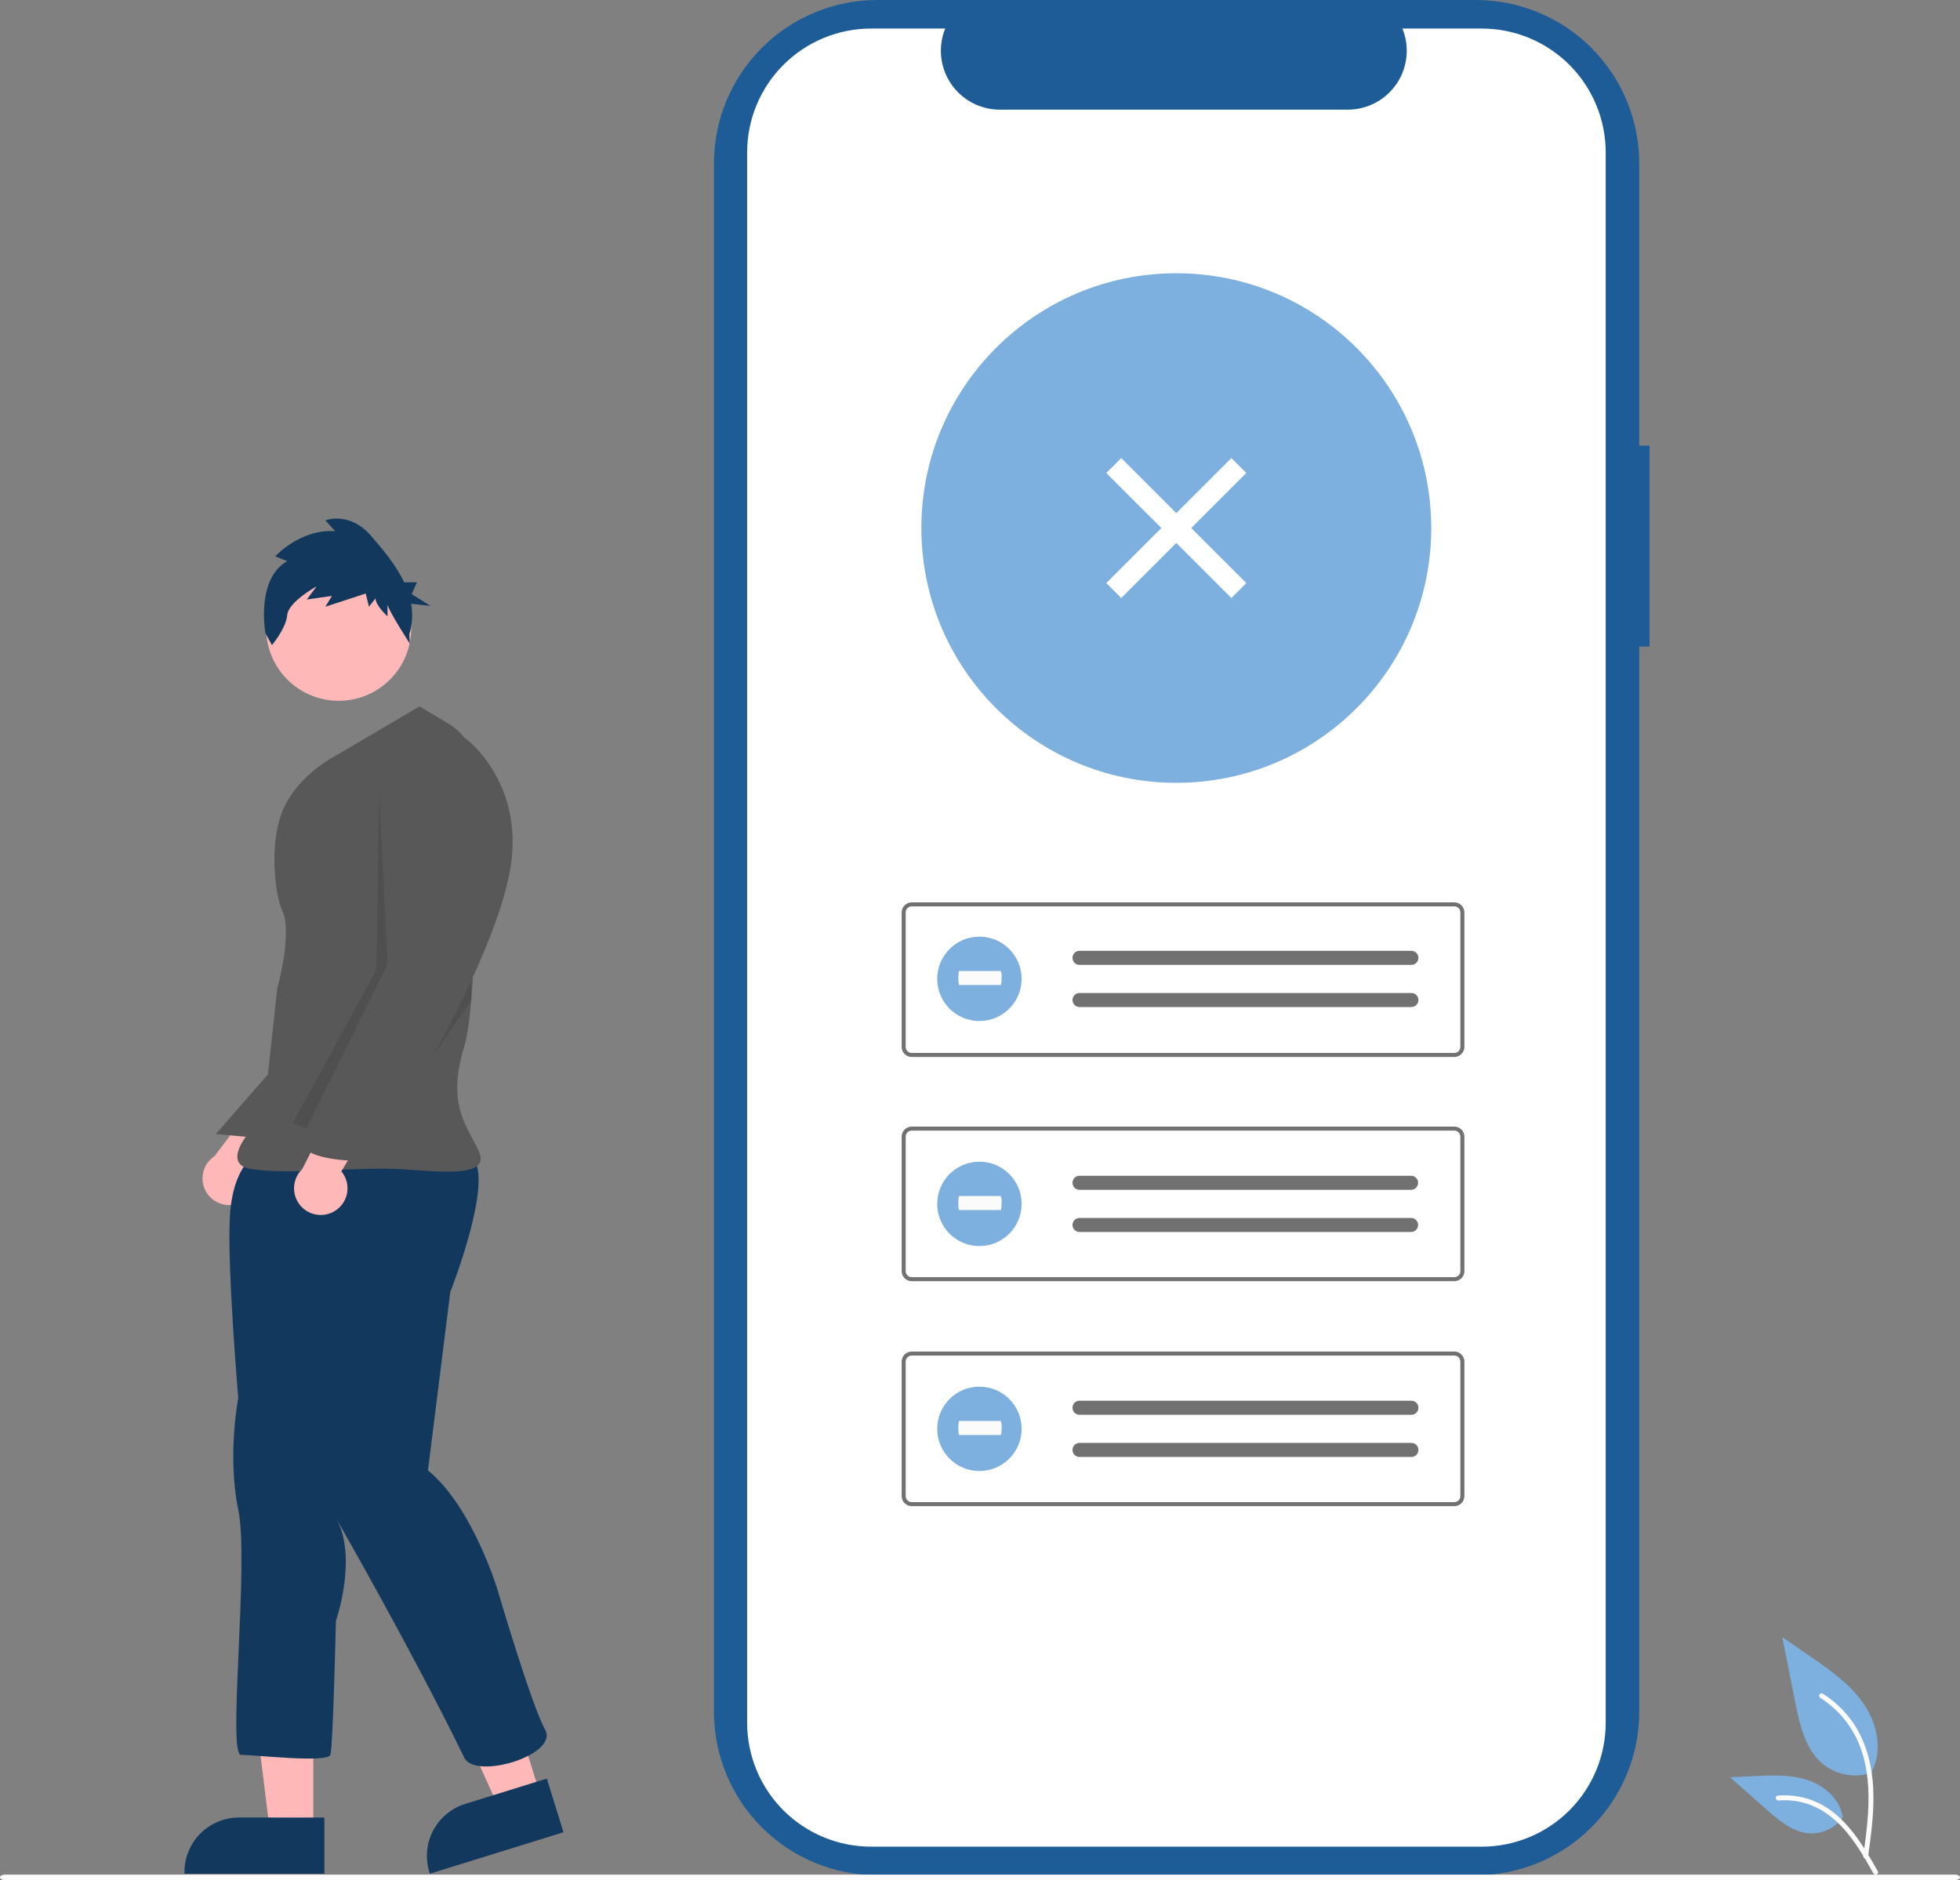 <svg width="270" height="259" viewBox="0 0 270 259" fill="none" xmlns="http://www.w3.org/2000/svg">
<rect x="0" y="0" width="270" height="259" fill="#808080" stroke="none"/>
<g clip-path="url(#clip0_726_350)">
<path d="M227.231 61.387H225.812V22.504C225.812 16.536 223.44 10.812 219.217 6.591C214.995 2.371 209.267 2.93557e-09 203.295 2.93557e-09H120.868C117.911 -4.77292e-05 114.983 0.582 112.251 1.713C109.519 2.844 107.037 4.501 104.946 6.591C102.855 8.681 101.196 11.162 100.065 13.892C98.933 16.622 98.351 19.549 98.351 22.504V235.82C98.351 241.788 100.723 247.512 104.946 251.733C109.168 255.953 114.896 258.324 120.868 258.324H203.294C209.266 258.324 214.994 255.953 219.216 251.733C223.439 247.512 225.811 241.788 225.811 235.82V89.065H227.23L227.231 61.387Z" fill="#1D5C96"/>
<path d="M221.194 20.997V237.326C221.193 241.851 219.394 246.191 216.193 249.391C212.992 252.592 208.65 254.39 204.122 254.392H120.004C115.474 254.393 111.13 252.595 107.926 249.395C104.722 246.194 102.922 241.853 102.921 237.326V20.997C102.922 16.47 104.722 12.129 107.926 8.929C111.129 5.729 115.474 3.931 120.003 3.932H130.207C129.706 5.163 129.515 6.499 129.652 7.821C129.788 9.143 130.247 10.412 130.989 11.515C131.731 12.619 132.733 13.523 133.906 14.149C135.08 14.775 136.389 15.103 137.719 15.105H185.676C187.007 15.103 188.316 14.775 189.489 14.149C190.663 13.523 191.665 12.619 192.406 11.515C193.148 10.412 193.608 9.143 193.744 7.821C193.88 6.499 193.69 5.163 193.189 3.932H204.119C208.647 3.932 212.989 5.73 216.191 8.93C219.393 12.129 221.192 16.468 221.194 20.994V20.997Z" fill="white"/>
<path d="M162.042 107.84C181.437 107.84 197.16 92.126 197.16 72.741C197.16 53.357 181.437 37.643 162.042 37.643C142.646 37.643 126.923 53.357 126.923 72.741C126.923 92.126 142.646 107.84 162.042 107.84Z" fill="#7DB0DE"/>
<path d="M200.343 145.605H125.594C125.227 145.605 124.875 145.459 124.615 145.199C124.356 144.94 124.21 144.589 124.209 144.222V125.691C124.21 125.324 124.356 124.972 124.615 124.713C124.875 124.454 125.227 124.308 125.594 124.307H200.343C200.71 124.308 201.061 124.454 201.321 124.713C201.58 124.972 201.726 125.324 201.727 125.691V144.222C201.726 144.589 201.58 144.94 201.321 145.2C201.061 145.459 200.71 145.605 200.343 145.605V145.605ZM125.594 124.86C125.373 124.861 125.162 124.948 125.006 125.104C124.851 125.259 124.763 125.47 124.763 125.69V144.222C124.763 144.442 124.851 144.653 125.006 144.809C125.162 144.965 125.373 145.052 125.594 145.052H200.343C200.563 145.052 200.774 144.965 200.93 144.809C201.086 144.653 201.173 144.442 201.173 144.222V125.69C201.173 125.47 201.086 125.259 200.93 125.104C200.774 124.948 200.563 124.861 200.343 124.86H125.594Z" fill="#717171"/>
<path d="M148.71 130.981C148.453 130.981 148.207 131.083 148.025 131.265C147.844 131.446 147.741 131.693 147.741 131.949C147.741 132.206 147.844 132.453 148.025 132.634C148.207 132.816 148.453 132.918 148.71 132.918H194.39C194.647 132.928 194.897 132.835 195.086 132.661C195.274 132.486 195.386 132.244 195.396 131.987C195.406 131.73 195.313 131.48 195.138 131.292C194.964 131.103 194.721 130.992 194.464 130.982C194.45 130.981 194.436 130.981 194.422 130.981L148.71 130.981Z" fill="#717171"/>
<path d="M148.71 136.791C148.453 136.791 148.207 136.893 148.025 137.074C147.844 137.256 147.741 137.502 147.741 137.759C147.741 138.016 147.844 138.262 148.025 138.444C148.207 138.625 148.453 138.727 148.71 138.727H194.39C194.647 138.737 194.897 138.645 195.086 138.47C195.274 138.296 195.386 138.053 195.396 137.797C195.406 137.54 195.313 137.29 195.138 137.101C194.964 136.913 194.721 136.801 194.464 136.792C194.45 136.791 194.436 136.791 194.422 136.791L148.71 136.791Z" fill="#717171"/>
<path d="M200.343 176.493H125.594C125.227 176.493 124.875 176.347 124.615 176.088C124.356 175.828 124.21 175.477 124.209 175.11V156.579C124.21 156.212 124.356 155.86 124.615 155.601C124.875 155.342 125.227 155.196 125.594 155.195H200.343C200.71 155.196 201.061 155.342 201.321 155.601C201.58 155.86 201.726 156.212 201.727 156.579V175.11C201.726 175.477 201.58 175.828 201.321 176.088C201.061 176.347 200.71 176.493 200.343 176.493ZM125.594 155.749C125.373 155.749 125.162 155.836 125.006 155.992C124.851 156.148 124.763 156.359 124.763 156.579V175.11C124.763 175.33 124.851 175.541 125.006 175.697C125.162 175.853 125.373 175.94 125.594 175.94H200.343C200.563 175.94 200.774 175.853 200.93 175.697C201.086 175.541 201.173 175.33 201.173 175.11V156.579C201.173 156.359 201.086 156.148 200.93 155.992C200.774 155.836 200.563 155.749 200.343 155.749H125.594Z" fill="#717171"/>
<path d="M148.71 161.969C148.453 161.969 148.207 162.071 148.025 162.253C147.844 162.435 147.741 162.681 147.741 162.938C147.741 163.195 147.844 163.441 148.025 163.623C148.207 163.804 148.453 163.906 148.71 163.906H194.39C194.643 163.905 194.886 163.804 195.066 163.626C195.246 163.448 195.35 163.207 195.354 162.953C195.358 162.7 195.263 162.455 195.088 162.272C194.914 162.088 194.675 161.979 194.422 161.97H148.71V161.969Z" fill="#717171"/>
<path d="M148.71 167.78C148.453 167.78 148.207 167.882 148.025 168.064C147.844 168.246 147.741 168.492 147.741 168.749C147.741 169.006 147.844 169.252 148.025 169.434C148.207 169.615 148.453 169.717 148.71 169.717H194.39C194.643 169.716 194.886 169.615 195.066 169.437C195.246 169.259 195.35 169.018 195.354 168.764C195.358 168.511 195.263 168.266 195.088 168.083C194.914 167.899 194.675 167.79 194.422 167.781H148.71V167.78Z" fill="#717171"/>
<path d="M200.343 207.482H125.594C125.227 207.482 124.875 207.336 124.615 207.076C124.356 206.817 124.21 206.465 124.209 206.099V187.567C124.21 187.201 124.356 186.849 124.615 186.59C124.875 186.33 125.227 186.185 125.594 186.184H200.343C200.71 186.185 201.061 186.33 201.321 186.59C201.58 186.849 201.726 187.201 201.727 187.567V206.099C201.726 206.466 201.58 206.817 201.321 207.077C201.061 207.336 200.71 207.482 200.343 207.482V207.482ZM125.594 186.737C125.373 186.737 125.162 186.825 125.006 186.981C124.851 187.136 124.763 187.347 124.763 187.567V206.099C124.763 206.319 124.851 206.53 125.006 206.686C125.162 206.842 125.373 206.929 125.594 206.929H200.343C200.563 206.929 200.774 206.842 200.93 206.686C201.086 206.53 201.173 206.319 201.173 206.099V187.567C201.173 187.347 201.086 187.136 200.93 186.981C200.774 186.825 200.563 186.737 200.343 186.737H125.594Z" fill="#717171"/>
<path d="M148.71 192.959C148.453 192.959 148.207 193.061 148.025 193.243C147.844 193.424 147.741 193.671 147.741 193.927C147.741 194.184 147.844 194.431 148.025 194.612C148.207 194.794 148.453 194.896 148.71 194.896H194.39C194.517 194.901 194.644 194.881 194.764 194.836C194.883 194.792 194.992 194.725 195.086 194.639C195.179 194.552 195.255 194.448 195.308 194.333C195.361 194.217 195.391 194.092 195.396 193.965C195.401 193.838 195.38 193.711 195.336 193.592C195.292 193.473 195.225 193.363 195.138 193.27C195.052 193.176 194.948 193.101 194.832 193.048C194.717 192.995 194.592 192.965 194.464 192.96C194.45 192.959 194.436 192.959 194.422 192.959L148.71 192.959Z" fill="#717171"/>
<path d="M148.71 198.77C148.453 198.77 148.207 198.872 148.025 199.054C147.844 199.235 147.741 199.482 147.741 199.739C147.741 199.995 147.844 200.242 148.025 200.423C148.207 200.605 148.453 200.707 148.71 200.707H194.39C194.517 200.712 194.644 200.692 194.764 200.647C194.883 200.603 194.992 200.536 195.086 200.45C195.179 200.363 195.255 200.259 195.308 200.144C195.361 200.028 195.391 199.903 195.396 199.776C195.401 199.649 195.38 199.522 195.336 199.403C195.292 199.284 195.225 199.174 195.138 199.081C195.052 198.987 194.948 198.912 194.832 198.859C194.717 198.806 194.592 198.776 194.464 198.771C194.45 198.771 194.436 198.77 194.422 198.77H148.71L148.71 198.77Z" fill="#717171"/>
<path d="M269.295 259H0.705C0.315 259 0 258.83 0 258.62C0 258.41 0.316 258.24 0.705 258.24H269.295C269.684 258.24 270 258.41 270 258.62C270 258.83 269.685 259 269.295 259Z" fill="#FBFBFB"/>
<path d="M257.92 244.183C256.773 244.586 255.54 244.687 254.343 244.476C253.145 244.265 252.021 243.75 251.081 242.979C248.685 240.97 247.934 237.659 247.323 234.594L245.516 225.527L249.3 228.131C252.021 230.004 254.804 231.937 256.688 234.649C258.573 237.362 259.395 241.065 257.881 244" fill="#7DB0DE"/>
<path d="M257.336 255.791C257.812 252.323 258.302 248.811 257.968 245.306C257.671 242.192 256.721 239.152 254.786 236.659C253.759 235.338 252.51 234.207 251.094 233.315C250.724 233.082 250.384 233.667 250.752 233.899C253.202 235.446 255.097 237.732 256.164 240.425C257.342 243.421 257.531 246.686 257.328 249.867C257.205 251.791 256.945 253.703 256.683 255.612C256.662 255.698 256.675 255.789 256.719 255.866C256.763 255.944 256.834 256.001 256.919 256.028C257.005 256.051 257.098 256.039 257.175 255.995C257.253 255.951 257.311 255.878 257.335 255.791H257.336Z" fill="#FBFBFB"/>
<path d="M253.907 250.227C253.415 250.974 252.739 251.582 251.943 251.993C251.147 252.403 250.259 252.602 249.365 252.57C247.065 252.461 245.148 250.857 243.422 249.335L238.318 244.83L241.696 244.668C244.125 244.552 246.618 244.444 248.933 245.192C251.249 245.941 253.381 247.743 253.804 250.136" fill="#7DB0DE"/>
<path d="M258.682 257.785C256.39 253.73 253.729 249.223 248.977 247.783C247.655 247.384 246.27 247.241 244.895 247.361C244.461 247.398 244.57 248.067 245.004 248.029C247.309 247.838 249.609 248.446 251.518 249.752C253.355 251.001 254.785 252.738 255.995 254.581C256.737 255.707 257.401 256.885 258.065 258.06C258.276 258.435 258.896 258.165 258.682 257.785Z" fill="#FBFBFB"/>
<path d="M134.919 140.653C138.13 140.653 140.733 138.052 140.733 134.843C140.733 131.634 138.13 129.032 134.919 129.032C131.708 129.032 129.105 131.634 129.105 134.843C129.105 138.052 131.708 140.653 134.919 140.653Z" fill="#7DB0DE"/>
<path d="M132.136 133.757C132.069 133.757 132.015 134.191 132.015 134.726C132.015 135.26 132.069 135.694 132.136 135.694H137.853C137.919 135.703 137.975 135.277 137.976 134.742C138.013 134.409 137.972 134.072 137.857 133.758H132.136V133.757Z" fill="#FBFBFB"/>
<path d="M134.919 171.655C138.13 171.655 140.733 169.053 140.733 165.844C140.733 162.635 138.13 160.034 134.919 160.034C131.708 160.034 129.105 162.635 129.105 165.844C129.105 169.053 131.708 171.655 134.919 171.655Z" fill="#7DB0DE"/>
<path d="M132.136 164.759C132.069 164.759 132.015 165.192 132.015 165.727C132.015 166.262 132.069 166.696 132.136 166.696H137.853C137.919 166.704 137.975 166.278 137.976 165.743C138.013 165.411 137.972 165.074 137.857 164.759L132.136 164.759Z" fill="#FBFBFB"/>
<path d="M134.919 202.643C138.13 202.643 140.733 200.042 140.733 196.833C140.733 193.624 138.13 191.022 134.919 191.022C131.708 191.022 129.105 193.624 129.105 196.833C129.105 200.042 131.708 202.643 134.919 202.643Z" fill="#7DB0DE"/>
<path d="M132.136 195.748C132.069 195.748 132.015 196.181 132.015 196.716C132.015 197.251 132.069 197.684 132.136 197.684H137.853C137.919 197.693 137.975 197.267 137.976 196.732C138.013 196.399 137.972 196.062 137.857 195.748L132.136 195.748Z" fill="#FBFBFB"/>
<path d="M154.456 63.103L152.398 65.159L169.628 82.379L171.685 80.323L154.456 63.103Z" fill="white"/>
<path d="M171.685 65.159L169.628 63.103L152.398 80.323L154.456 82.379L171.685 65.159Z" fill="white"/>
<path d="M32.825 165.792C33.329 165.614 33.788 165.327 34.169 164.952C34.55 164.578 34.845 164.124 35.032 163.623C35.218 163.123 35.293 162.587 35.251 162.055C35.208 161.522 35.049 161.005 34.785 160.541L43.355 150.776L36.665 149.854L29.552 159.268C28.801 159.763 28.257 160.516 28.024 161.385C27.791 162.254 27.886 163.179 28.289 163.983C28.693 164.787 29.377 165.415 30.213 165.749C31.049 166.082 31.979 166.097 32.825 165.792Z" fill="#FFB8B8"/>
<path d="M43.161 252.327L37.184 252.327L34.34 229.285L43.162 229.286L43.161 252.327Z" fill="#FFB8B8"/>
<path d="M44.685 258.118L25.412 258.117V257.874C25.412 255.885 26.203 253.978 27.61 252.572C29.016 251.166 30.924 250.377 32.914 250.376H32.914L44.685 250.377L44.685 258.118Z" fill="#12395D"/>
<path d="M74.45 247.328L68.741 249.1L59.189 227.937L67.614 225.323L74.45 247.328Z" fill="#FFB8B8"/>
<path d="M77.624 252.407L59.217 258.118L59.145 257.885C58.555 255.986 58.744 253.931 59.67 252.171C60.597 250.412 62.185 249.092 64.085 248.502L64.085 248.502L75.327 245.014L77.624 252.407Z" fill="#12395D"/>
<path d="M38.584 146.095L29.731 156.227L36.661 156.851L38.584 146.095Z" fill="#585858"/>
<path d="M35.125 159.155C35.125 159.155 32.05 160.692 31.665 167.606C31.281 174.521 32.819 192.577 32.819 192.577C32.819 192.577 31.281 200.644 32.819 207.942C34.356 215.241 31.281 241.745 33.203 241.745C35.125 241.745 45.118 242.898 45.502 241.745C45.887 240.593 46.271 223.307 46.271 223.307C46.271 223.307 49.346 214.471 46.271 209.095C46.271 209.095 57.007 227.831 63.951 242.13C65.471 245.26 77.019 241.746 75.097 238.289C73.176 234.832 68.564 219.082 68.564 219.082C68.564 219.082 65.104 207.558 58.955 202.564L62.03 177.979C62.03 177.979 68.564 161.461 64.721 159.156C60.878 156.852 35.125 159.155 35.125 159.155Z" fill="#12395D"/>
<path d="M46.655 96.54C52.174 96.54 56.648 92.069 56.648 86.553C56.648 81.037 52.174 76.565 46.655 76.565C41.136 76.565 36.662 81.037 36.662 86.553C36.662 92.069 41.136 96.54 46.655 96.54Z" fill="#FFB8B8"/>
<path d="M57.801 97.309L45.378 104.608C45.378 104.608 40.621 107.285 38.844 111.906C36.95 116.831 38.051 123.765 38.844 125.351C40.382 128.424 38.2 136.107 38.2 136.107L36.278 153.777C36.278 153.777 29.36 160.307 34.741 161.075C40.122 161.844 49.73 160.691 55.496 161.075C61.261 161.46 67.795 162.228 65.873 158.386C63.952 154.543 61.645 151.855 63.952 144.174C65.756 138.162 65.678 115.684 65.559 106.191C65.542 104.888 65.192 103.61 64.542 102.48C63.892 101.349 62.964 100.404 61.845 99.733L57.801 97.309Z" fill="#585858"/>
<path opacity="0.1" d="M52.23 109.41L53.383 132.842L42.208 155.458L40.313 154.737L51.844 133.61L52.23 109.41Z" fill="black"/>
<path opacity="0.1" d="M64.912 137.835V135.146L51.846 156.658L64.912 137.835Z" fill="black"/>
<path d="M39.563 77.301L37.912 76.641C37.912 76.641 41.367 72.84 46.172 73.171L44.82 71.683C44.82 71.683 48.124 70.361 51.128 73.831C52.707 75.656 54.534 77.8 55.674 80.215H57.444L56.705 81.841L59.289 83.466L56.637 83.175C56.888 84.578 56.802 86.02 56.386 87.383L56.459 88.668C56.459 88.668 53.382 83.91 53.382 83.25V84.903C53.382 84.903 51.73 83.416 51.73 82.424L50.829 83.581L50.378 81.764L44.821 83.581L45.722 82.093L42.267 82.589L43.619 80.772C43.619 80.772 39.714 82.92 39.564 84.738C39.413 86.556 37.461 88.869 37.461 88.869L36.56 87.216C36.56 87.216 35.209 79.78 39.563 77.301Z" fill="#12395D"/>
<path d="M46.028 166.879C46.492 166.614 46.893 166.251 47.201 165.814C47.51 165.378 47.719 164.879 47.814 164.353C47.909 163.828 47.887 163.287 47.751 162.771C47.614 162.254 47.366 161.774 47.023 161.363L53.723 150.234L46.976 150.513L41.648 161.039C40.996 161.66 40.595 162.498 40.52 163.394C40.446 164.291 40.703 165.183 41.243 165.903C41.782 166.623 42.568 167.12 43.45 167.3C44.332 167.48 45.249 167.33 46.028 166.879Z" fill="#FFB8B8"/>
<path d="M61.261 102.304L64.144 101.728C64.144 101.728 72.791 108.066 70.101 120.742C67.41 133.419 55.496 152.626 55.496 152.626C55.496 152.626 52.804 156.083 52.036 156.851C51.268 157.619 49.73 156.851 50.499 158.003C51.268 159.156 49.346 159.924 49.346 159.924C49.346 159.924 40.89 159.924 41.659 156.851C42.428 153.778 55.496 131.88 55.496 131.88L53.574 111.521C53.574 111.521 52.036 101.535 61.261 102.304Z" fill="#585858"/>
</g>
<defs>
<clipPath id="clip0_726_350">
<rect width="270" height="259" fill="white"/>
</clipPath>
</defs>
</svg>
